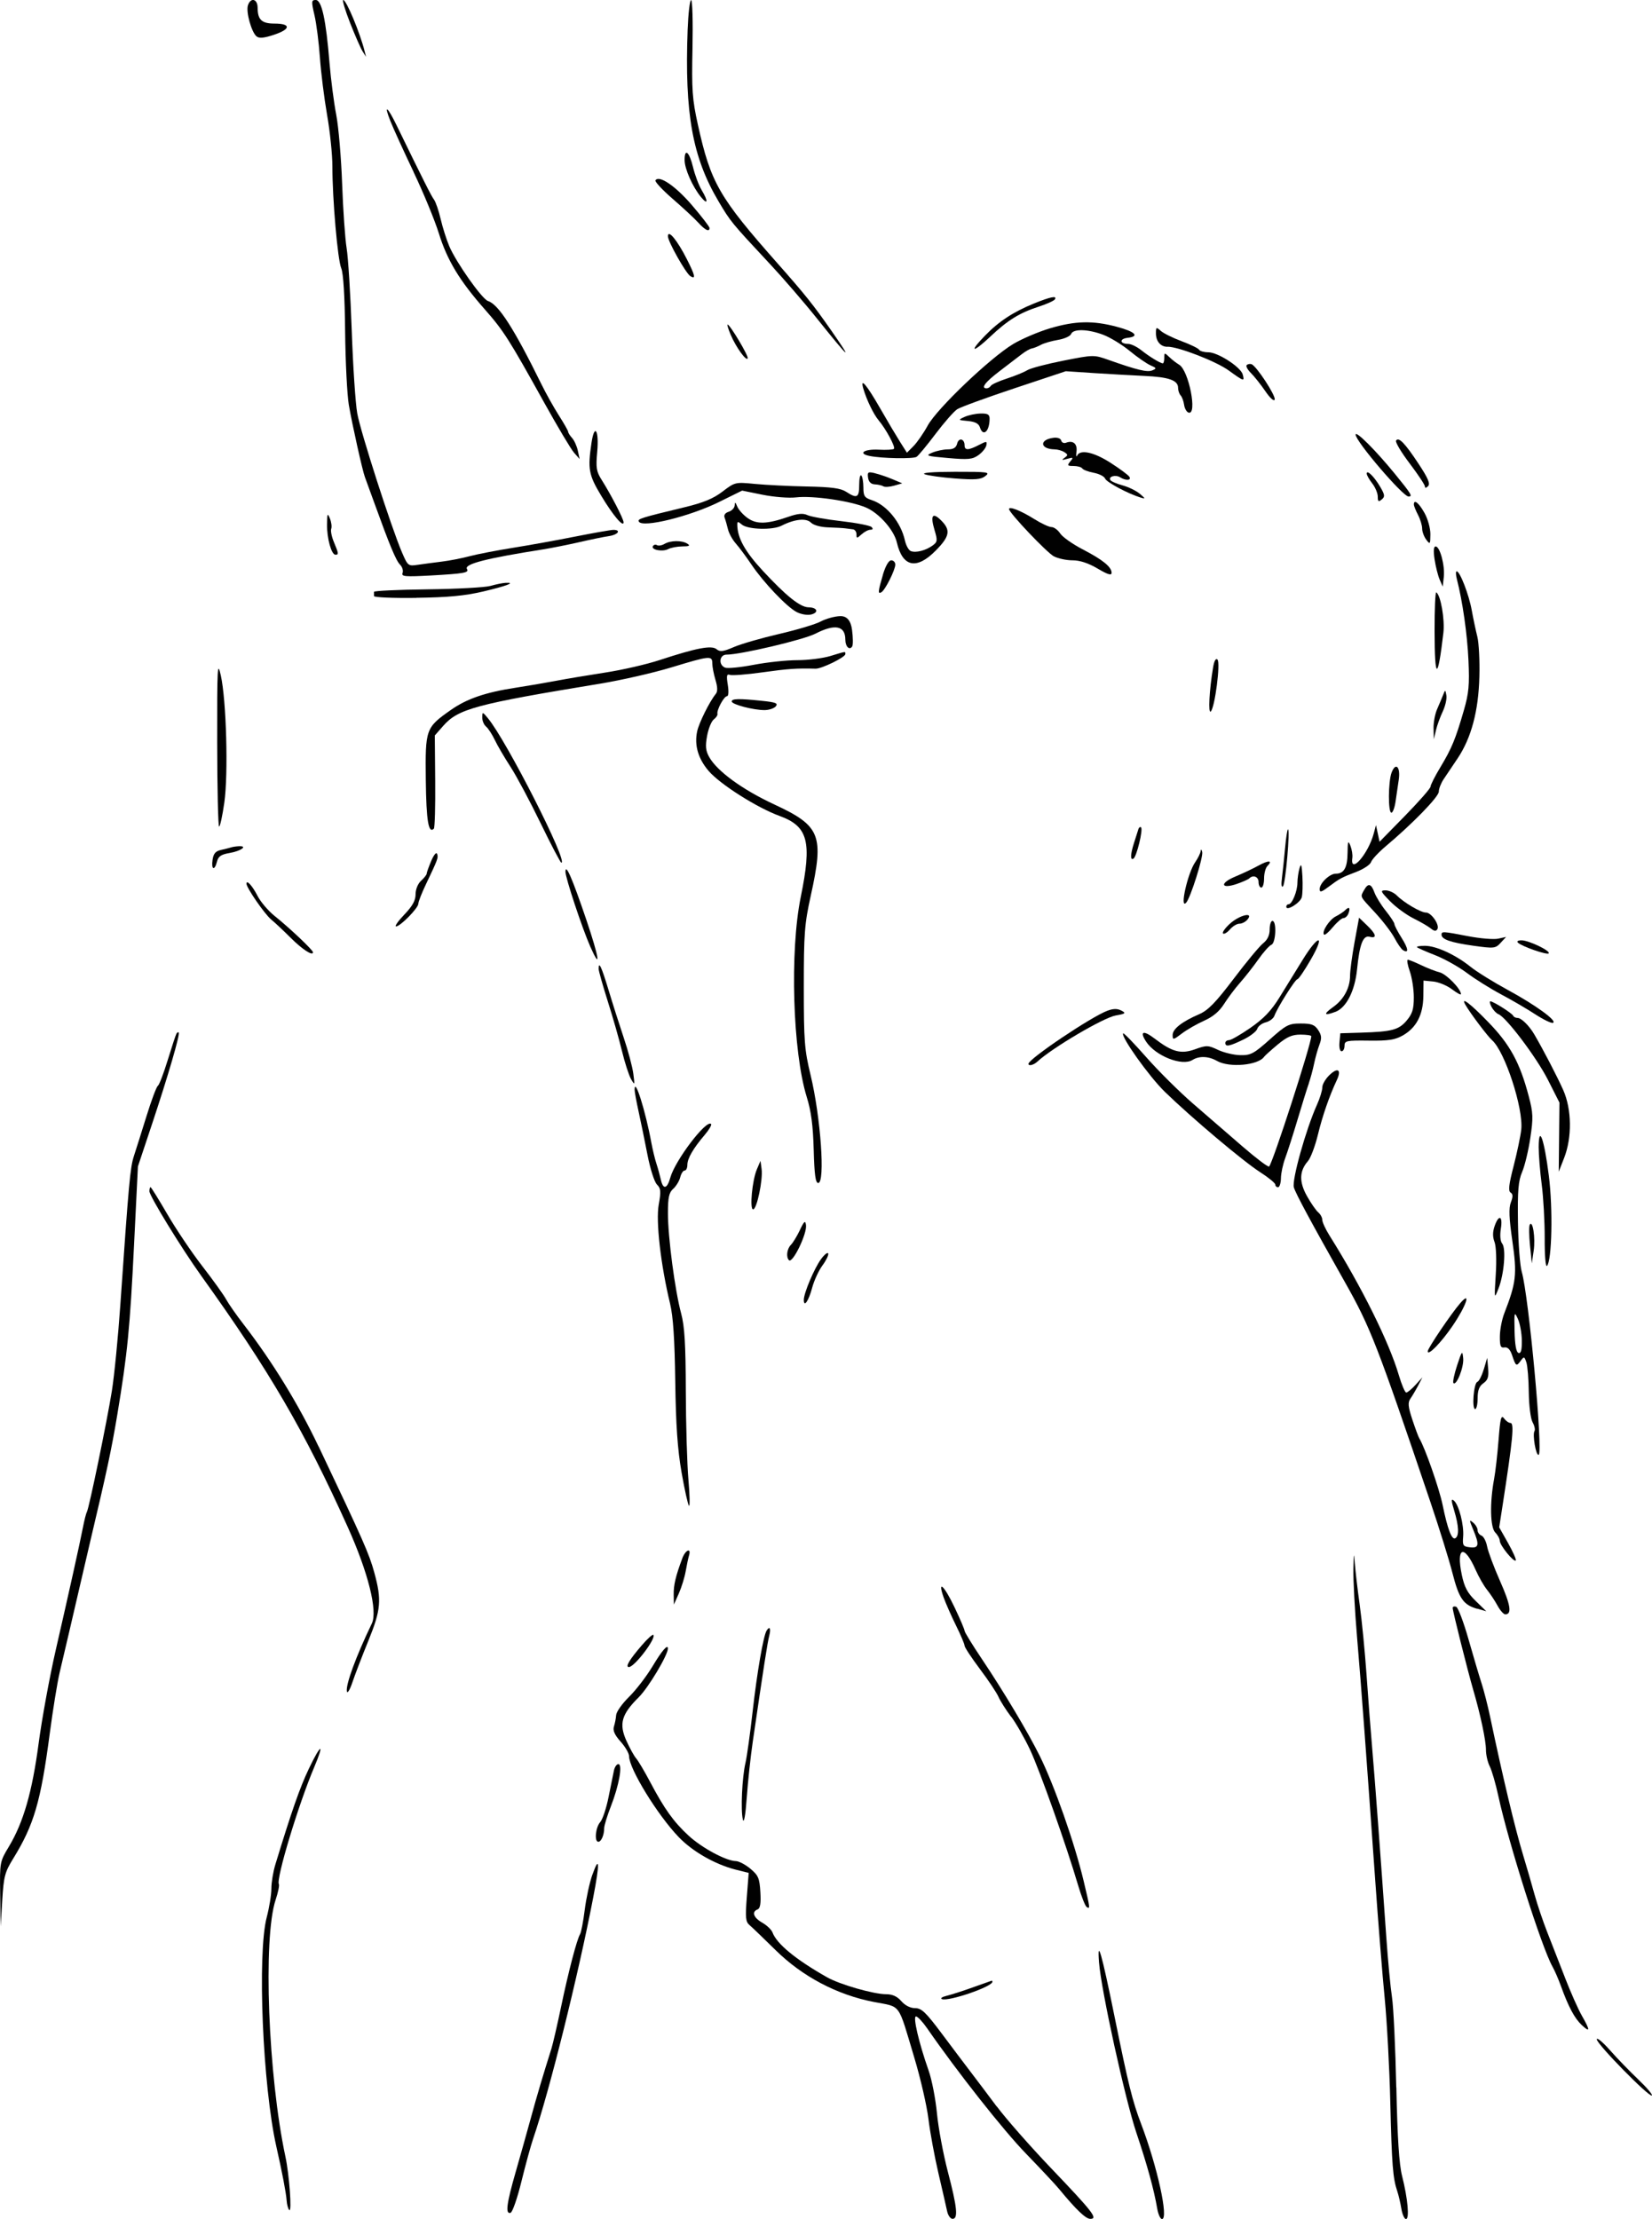 <?xml version="1.0" encoding="UTF-8"?>
<svg id="Warstwa_1" data-name="Warstwa 1" xmlns="http://www.w3.org/2000/svg" viewBox="0 0 370.72 497.8">
  <defs>
    <style>
      .cls-1 {
        fill: #010101;
      }
    </style>
  </defs>
  <path class="cls-1" d="M287.92,198.81c.57-.62,1.63-12.76,1.11-12.76-.15,0-.44,1.89-.65,4.2-.21,2.31-.52,5.32-.7,6.69-.2,1.54-.11,2.25.25,1.87Z"/>
  <path class="cls-1" d="M298.05,199.01c2.62-1.96,2.93-2.12,6.32-3.42,1.63-.62,3.11-1.61,3.3-2.19.19-.58,1.65-2.16,3.26-3.52,6.08-5.11,11.95-11.14,11.95-12.29,0-.65.49-1.91,1.09-2.8.6-.89,2-2.98,3.13-4.66,3.07-4.59,4.68-10.61,4.88-18.29.1-3.58-.11-7.64-.46-9.02-.35-1.38-.91-4.04-1.25-5.91-.63-3.51-2.65-8.74-3.38-8.74-.23,0-.21.77.03,1.71,1.28,4.97,2.35,12.4,2.61,18.27.25,5.51.08,7.36-1.03,11.2-1.88,6.49-2.72,8.52-5.25,12.73-1.23,2.03-2.23,4.01-2.23,4.39,0,.38-2.58,3.32-5.72,6.53l-5.72,5.84-.4-1.87-.4-1.87-.5,1.87c-1.24,4.63-5.36,9.33-4.81,5.5.1-.68-.1-1.91-.43-2.74-.51-1.28-.61-1.04-.64,1.63-.04,3.31-.8,4.64-2.65,4.64-1.38,0-3.61,2.14-3.61,3.46,0,.79.38.7,1.93-.47Z"/>
  <path class="cls-1" d="M280.61,230.58c-2.2,1.52-4.37,2.77-4.82,2.77s-.82.28-.82.62c0,.93.92.76,4.02-.74,1.55-.75,2.97-1.84,3.15-2.43.18-.58,1.04-1.24,1.9-1.45.86-.22,1.73-.87,1.94-1.46.63-1.77,4.69-8.23,5.18-8.23.25,0,1.59-1.96,2.97-4.36,3.37-5.82,1.76-5.77-1.82.05-1.49,2.43-3.84,6.22-5.2,8.43-1.83,2.96-3.55,4.76-6.49,6.79Z"/>
  <path class="cls-1" d="M288.65,203.42c0,1.07,3.15-.88,3.48-2.15.18-.7.24-2.8.14-4.67-.15-2.63-.29-3.04-.65-1.83-.25.86-.46,2.31-.47,3.24,0,1.93-1.2,4.85-1.98,4.85-.29,0-.52.25-.52.56Z"/>
  <path class="cls-1" d="M322.16,122.59c-.44,0-.52.98-.23,2.9.24,1.59.75,3.62,1.13,4.51l.7,1.61.24-2.18c.28-2.56-.87-6.84-1.83-6.84Z"/>
  <path class="cls-1" d="M322.31,132.89c-.22-.14-.39,3.76-.38,8.66.02,11.14.7,11.3,1.97.47.36-3.04-.6-8.52-1.59-9.13Z"/>
  <path class="cls-1" d="M322.23,163.84c.26-1.1.95-3,1.53-4.22.58-1.23.95-2.85.82-3.61-.23-1.33-.26-1.33-.73-.13-.27.68-.88,2.13-1.35,3.21-.48,1.08-.84,3.04-.8,4.36l.06,2.4.47-1.99Z"/>
  <path class="cls-1" d="M255.43,186.12c-.15.48-.58,1.82-.95,2.98-.82,2.57-.87,3.99-.12,3.52.71-.44,2.19-6.52,1.7-7.01-.2-.2-.49.02-.64.5Z"/>
  <path class="cls-1" d="M197.15,94.27c1.64,1.92,3.85,6.03,3.46,6.42-.19.19-1.72.28-3.38.19-3.31-.18-4.83.86-2.08,1.41,2.76.56,9.74.69,10.53.2.4-.25,2.31-2.56,4.25-5.13,1.94-2.57,4.13-5.07,4.87-5.55.74-.48,6.53-2.59,12.86-4.7l11.51-3.83,6.22.41c3.42.22,8.53.51,11.34.64,5.57.25,7.64.98,7.64,2.68,0,.6.26,1.36.57,1.69.31.32.66,1.27.78,2.1.11.83.56,1.62.99,1.76,2.05.68.07-9.47-2.1-10.74-.58-.34-1.58-1.11-2.2-1.71-1.09-1.04-1.14-1.03-1.14.16,0,.68-.14,1.24-.32,1.24-.56,0-3.04-1.51-4.86-2.96-.97-.77-2.28-1.4-2.92-1.4-1.89,0-2.02-1.14-.15-1.36,2.8-.32,1.78-1.37-2.43-2.49-5.34-1.42-9.27-1.33-14.92.34-2.62.78-6.36,2.37-8.31,3.54-5.17,3.11-17.07,14.46-19.16,18.26-.95,1.74-2.4,3.83-3.21,4.64l-1.47,1.48-1.53-2.41c-.84-1.33-2.86-4.72-4.48-7.55-3.06-5.33-4.54-7.07-3.78-4.43.73,2.51,2.3,5.77,3.41,7.08ZM224.33,83.25c1.93-1.47,4.17-3.18,4.98-3.81.81-.63,1.82-1.2,2.25-1.27.42-.07,1.33-.43,2.02-.81.68-.37,2.41-.87,3.84-1.11,1.43-.24,2.75-.83,2.94-1.32.46-1.2,3.74-1.13,7.2.17,1.55.58,4.22,2.21,5.93,3.61,1.71,1.41,3.81,2.86,4.67,3.24,1.4.61,1.44.72.42,1.14-1.14.46-3.37-.07-9.73-2.32-3.38-1.2-3.42-1.2-10.22.14-3.76.74-7.41,1.7-8.12,2.15-.71.44-2.76,1.28-4.55,1.86-1.79.58-3.42,1.31-3.61,1.63-.2.32-.62.57-.94.57-1.39,0-.34-1.39,2.92-3.87Z"/>
  <path class="cls-1" d="M262,77.78c2.44,0,10.82,3.25,13.67,5.29,3.53,2.54,3.64,2.57,3.21.95-.43-1.66-5.58-4.99-7.72-4.99-.95,0-1.89-.26-2.08-.58-.2-.32-1.96-1.18-3.93-1.91-1.96-.73-4.06-1.77-4.66-2.31-1.01-.91-1.09-.87-1.09.55,0,1.8,1.05,3.02,2.59,3.02Z"/>
  <path class="cls-1" d="M222.22,75.52c3.95-3.71,6.57-5.33,10.89-6.73,1.79-.58,3.42-1.32,3.61-1.63.55-.89-.96-.59-4.7.93-4.65,1.89-7.9,4.03-11.02,7.25-3.66,3.78-2.75,3.92,1.22.19Z"/>
  <path class="cls-1" d="M319.14,118.58c0,.7.42,1.82.92,2.49.85,1.13.91,1.05.93-1.2.01-1.35-.57-3.46-1.34-4.82-1.27-2.26-2.37-3.13-2.37-1.87,0,.3.42,1.35.93,2.33.51.98.93,2.36.93,3.06Z"/>
  <path class="cls-1" d="M255.77,110.77c-.8-.68-2.54-1.53-3.86-1.88-1.32-.36-2.55-.89-2.74-1.19-.49-.8,1.18-1.27,2.2-.62,1.23.78,2.59.71,2.08-.11-.23-.38-2.11-1.78-4.18-3.11-3.76-2.43-6.87-3.11-7.56-1.65-.2.43-.27.02-.14-.9.23-1.75-.76-2.59-2.34-1.99-.48.19-.97-.03-1.09-.49-.12-.48-.85-.74-1.77-.61-3.23.43-2.97,2.54.31,2.59.68.01,1.66.29,2.18.63.83.55.83.69,0,1.28-.72.51-.57.56.62.22,1.39-.39,1.46-.33.7.58-.75.9-.66,1.02.75,1.02.88,0,1.75.25,1.94.55.19.3,1.34.74,2.56.97,1.22.23,2.37.81,2.56,1.3.31.82,5.15,3.4,8,4.27,1.1.33,1.07.23-.21-.86Z"/>
  <path class="cls-1" d="M271.71,159.61c.93-.94,2.21-10.93,1.5-11.64-.38-.38-.74.28-.99,1.79-.85,5.04-1.13,10.48-.51,9.85Z"/>
  <path class="cls-1" d="M285.54,206.59c-.34,0-.62.87-.62,1.93,0,1.29-.49,2.32-1.46,3.09-.81.63-3.78,4.22-6.62,7.97-4.02,5.31-5.72,7.06-7.71,7.93-3.92,1.7-5.98,3.32-5.98,4.68,0,1.16.12,1.14,2.06-.33,1.13-.86,3.38-2.15,4.99-2.87,1.99-.88,3.44-2.1,4.5-3.78.86-1.36,2.48-3.52,3.61-4.79,1.12-1.27,2.97-3.62,4.1-5.23,1.13-1.61,2.44-3.07,2.91-3.25.99-.38,1.21-5.34.23-5.34Z"/>
  <path class="cls-1" d="M283.95,87.76c1.04,1.53,1.94,2.34,2.1,1.89.29-.86-4.13-7.61-5.21-7.95-.36-.12-.85-.02-1.08.21-.23.23.21,1.04.97,1.79.76.76,2.21,2.58,3.22,4.06Z"/>
  <path class="cls-1" d="M266.18,202.51c.96-1.02,3.89-10.29,3.6-11.38-.16-.61-.3-.69-.35-.2-.04.46-.59,1.58-1.22,2.49-1.7,2.44-3.55,10.71-2.03,9.09Z"/>
  <path class="cls-1" d="M274.45,209.4c.23.23.92-.16,1.54-.88.61-.72,1.58-1.3,2.15-1.3s1.38-.42,1.8-.93c1.48-1.78-1.71-1.05-3.88.88-1.12,1-1.84,2.01-1.61,2.24Z"/>
  <path class="cls-1" d="M277.6,198.28c1.27-.44,2.51-.99,2.74-1.22.87-.87,2.09-.39,2.09.82,0,.68.28,1.24.62,1.24s.62-.92.62-2.05.33-2.38.74-2.79c1.29-1.29.25-1.34-1.99-.1-1.19.66-3.54,1.77-5.22,2.47-3.59,1.5-3.24,2.89.41,1.63Z"/>
  <path class="cls-1" d="M335.4,275.06c-.45,1.3-.46,2.41-.02,3.56.37.96.49,4.05.28,7.29-.35,5.59-.35,5.61.62,3.13,1.26-3.22,1.72-8.97.82-10.06-.42-.51-.54-1.82-.3-3.32.47-2.93-.45-3.32-1.4-.6Z"/>
  <path class="cls-1" d="M327.72,292.31c-2.06,2.37-7.33,10.16-7.33,10.84,0,1.14,3.01-1.94,5.58-5.71,3.05-4.47,4.25-8,1.75-5.13Z"/>
  <path class="cls-1" d="M332.96,307.19c-.42,1.43-1.07,2.7-1.44,2.82-.81.27-1.27,6.1-.48,6.1.3,0,.55-1.1.55-2.45,0-1.77.36-2.7,1.29-3.35,1-.7,1.24-1.43,1.07-3.3l-.21-2.4-.77,2.6Z"/>
  <path class="cls-1" d="M335.54,343.8c.56.56,1.02,1.4,1.02,1.86,0,1,3.13,4.86,3.58,4.41.17-.17-.6-1.91-1.7-3.87l-2.01-3.56.73-4.71c2.36-15.27,2.69-18.71,1.78-18.71-.37,0-1.02-.47-1.44-1.04-.62-.85-.84,0-1.21,4.82-.25,3.22-.7,7.18-1,8.78-1,5.32-.88,10.88.25,12.01Z"/>
  <path class="cls-1" d="M326.98,306.32c-.65,1.98-1.02,3.75-.82,3.95.69.69,2.38-3.6,2.19-5.56-.18-1.83-.28-1.71-1.37,1.61Z"/>
  <path class="cls-1" d="M299.12,207.98c.91-1.11,1.98-2.02,2.37-2.02.39,0,.89-.45,1.1-1.02.5-1.3.17-1.65-.71-.76-.38.38-1.33,1.01-2.12,1.4-1.46.73-3.23,3.49-2.63,4.09.18.18,1.08-.58,1.99-1.7Z"/>
  <path class="cls-1" d="M299.65,227.01c2.47-.93,4.39-4.68,4.88-9.53.56-5.66,1.35-7.71,2.82-7.33,1.73.45,1.51-.56-.58-2.56l-1.79-1.72-1.01,5.49c-.55,3.02-1.01,6.41-1.01,7.54,0,2.7-1.4,5.31-3.76,6.99-2.3,1.64-2.13,2.08.45,1.11Z"/>
  <path class="cls-1" d="M345.29,326.37c1.02-.63-2.23-35.68-3.8-41.06-.4-1.37-.78-6.41-.85-11.2-.1-7.03.08-9.19.94-11.2.59-1.37,1.41-4.79,1.83-7.61.68-4.52.64-5.61-.34-9.33-1.99-7.57-4.21-11.65-9.09-16.67-4.11-4.24-6.28-5.87-5.13-3.88,1.07,1.87,5,7.08,5.97,7.93,2.89,2.53,7.07,15.3,6.56,20.05-.16,1.46-.93,5.14-1.71,8.17-1.07,4.12-1.24,5.62-.69,5.96.55.34.57.91.07,2.2-.5,1.3-.41,3.52.34,8.72,1.07,7.42.87,9.26-1.82,16.18-.53,1.37-.98,3.69-.99,5.16-.02,2.18.17,2.64,1.03,2.49.7-.12,1.27.44,1.69,1.68.86,2.56.98,2.64,1.92,1.36.78-1.07.85-1.05,1.31.31.26.79.51,3.82.54,6.73.04,2.98.41,5.91.85,6.7.43.78.63,1.67.43,1.98-.5.81.35,5.66.93,5.31ZM340.76,303.51c-.52-.17-.81-1.81-.88-4.87-.1-4.36-.05-4.51.75-2.75.47,1.03.86,3.22.88,4.87.02,2.14-.2,2.93-.75,2.75Z"/>
  <path class="cls-1" d="M349.78,262.89l1.21-3.09c1.81-4.61,1.73-10.93-.19-15.26-1.34-3.01-4.52-9.13-6.52-12.53-1.13-1.92-2.89-3.65-3.72-3.65-.43,0-.88-.22-.99-.49-.23-.55-4.48-3.24-5.12-3.24-.23,0-.11.58.27,1.28.38.7,1.07,1.43,1.54,1.61,1.73.66,8.54,9.69,11.08,14.68l2.61,5.15-.08,7.77-.08,7.77Z"/>
  <path class="cls-1" d="M226.89,385.08c1.12,1.49,3.04,4.85,4.27,7.47,2.19,4.66,8.16,21.5,10.78,30.41.73,2.47,1.59,4.65,1.92,4.86.81.5.79.33-.68-5.84-2.05-8.59-6.57-21.45-9.89-28.13-2.6-5.24-8.11-14.47-12.93-21.64-2.15-3.2-3.9-6.06-3.9-6.35s-1-2.65-2.23-5.23c-2.34-4.94-3.92-6.39-2.47-2.27.47,1.33,1.72,4.16,2.77,6.29,1.06,2.13,1.92,4.17,1.92,4.53s1.55,2.71,3.43,5.22c1.89,2.51,3.78,5.33,4.19,6.28.42.94,1.68,2.93,2.8,4.42Z"/>
  <path class="cls-1" d="M318.01,212.51c.18.18,2.01.98,4.08,1.79,2.07.81,5.26,2.6,7.09,3.97,1.84,1.38,5.3,3.54,7.69,4.81,2.4,1.27,5.83,3.28,7.64,4.46,1.81,1.18,3.6,2.05,3.98,1.92,1.1-.37-3.93-4.02-10.22-7.43-3.17-1.72-6.88-4.03-8.25-5.13-3.37-2.71-7.73-4.72-10.26-4.72-1.15,0-1.94.14-1.77.32Z"/>
  <path class="cls-1" d="M347.15,283.99c1.11-1.13,1.36-12.86.42-20.24-1.04-8.22-2.25-11.61-2.28-6.42,0,1.72.3,5.5.68,8.4.38,2.9.68,8.32.67,12.04-.02,3.84.2,6.53.51,6.22Z"/>
  <path class="cls-1" d="M306.7,106.25c0,.34.56,1.33,1.24,2.2.68.87,1.24,2.2,1.24,2.96,0,1.12.16,1.24.89.64.76-.63.71-1.03-.34-2.83-1.35-2.3-3.03-3.94-3.03-2.97Z"/>
  <path class="cls-1" d="M312.29,173.3c-.78,2.05-.82,9.02-.05,9.02.31,0,.73-1.12.93-2.49s.53-3.58.72-4.91c.42-2.89-.69-4.01-1.6-1.62Z"/>
  <path class="cls-1" d="M320.47,109.06c.53-.53,0-1.79-2.1-4.96-3.09-4.69-4.52-6.17-5.09-5.25-.2.33,1.17,2.63,3.06,5.12,1.88,2.49,3.42,4.81,3.42,5.16,0,.4.27.37.71-.07Z"/>
  <path class="cls-1" d="M312.98,106.25c-4.27-5.23-8.77-9.72-8.77-8.75,0,1.51,10.6,13.89,11.88,13.89.97,0,.66-.52-3.11-5.14Z"/>
  <path class="cls-1" d="M347.53,213.88c.53-.53-4.46-2.93-6.08-2.93-.83,0-1.15.22-.8.54.94.86,6.49,2.79,6.89,2.39Z"/>
  <path class="cls-1" d="M319.98,204.72c-1.15,0-4.93-2.22-6.57-3.87-.61-.61-1.73-1.11-2.48-1.11-1.24,0-1.15.23.99,2.42,1.3,1.33,3.67,3.07,5.26,3.86,1.59.79,3.36,1.82,3.92,2.28.73.6,1.15.65,1.45.16.58-.95-1.34-3.75-2.58-3.75Z"/>
  <path class="cls-1" d="M343.29,274.75c-.2.33-.17,2.42.05,4.64l.41,4.04.42-2.85c.42-2.84-.21-6.97-.89-5.83Z"/>
  <path class="cls-1" d="M336.75,211.51l1.23-1.32-1.8.39c-.99.21-3.99-.04-6.68-.55-5.75-1.11-6.01-1.12-6.01-.34,0,1.05,2.07,1.76,7.12,2.47,4.66.65,4.97.62,6.14-.64Z"/>
  <path class="cls-1" d="M301.06,235.84c.36,0,.66-.55.66-1.23,0-1.14.41-1.22,5.44-1.16,4.37.06,5.88-.17,7.62-1.15,3.06-1.73,4.58-4.63,4.63-8.84l.04-3.48,2.18.21c1.2.12,3.09.9,4.2,1.74,1.11.84,2.02,1.34,2.02,1.09,0-1.16-3.26-4.5-4.76-4.88-.93-.23-2.82-.97-4.19-1.63-1.37-.66-2.71-1.2-2.97-1.2s-.07,1.16.43,2.57c.5,1.41.91,4.05.91,5.86,0,2.63-.32,3.68-1.59,5.19-1.78,2.11-3.3,2.52-10.23,2.73l-4.67.14-.19,2.02c-.11,1.14.09,2.02.47,2.02Z"/>
  <path class="cls-1" d="M306.09,199.7c-.86,1.6-1.04,1.23,2.5,5.05,1.73,1.86,3.68,4.42,4.35,5.68.66,1.26,1.51,2.48,1.88,2.71,1.38.85,1.25-.29-.3-2.75-.88-1.39-1.6-2.78-1.6-3.08s-.87-1.64-1.94-2.97c-1.07-1.33-2.21-3.19-2.55-4.13-.72-2.01-1.44-2.17-2.33-.51Z"/>
  <path class="cls-1" d="M219.9,95.87c.71,2.23,2.17.91,2.17-1.95,0-.94-.43-1.19-2.02-1.15-1.11.02-2.72.36-3.58.75-1.53.7-1.51.72.75.93,1.61.15,2.42.58,2.69,1.43Z"/>
  <path class="cls-1" d="M170.91,262.27l-.25-1.85-.8,1.87c-1.06,2.46-1.68,9.02-.85,9.02s2.22-6.66,1.9-9.04Z"/>
  <path class="cls-1" d="M166.7,408.2c.25.96.59-.94.88-4.98.26-3.59.86-9.19,1.34-12.45,2.48-16.99,3.3-22.25,3.7-23.8.42-1.66.11-2.28-.59-1.16-.73,1.18-2.16,9.48-3.13,18.11-.56,4.96-1.28,10.14-1.6,11.51-.77,3.23-1.12,10.76-.59,12.76Z"/>
  <path class="cls-1" d="M164.2,157.36c0,.67,4.83,1.94,7.36,1.94,1,0,2.14-.38,2.53-.84.57-.69,0-.92-3.13-1.24-5.16-.54-6.76-.5-6.76.15Z"/>
  <path class="cls-1" d="M151.08,266.69c.65-.59,1.36-1.75,1.57-2.59.21-.83.65-1.51.99-1.51s.61-.57.61-1.27c0-1.43,1.3-3.68,3.9-6.73.98-1.15,1.62-2.25,1.42-2.44-1.06-1.06-8.08,8.18-9.15,12.04-.71,2.57-1.62,2.75-2.13.42-.21-.94-.65-2.55-.99-3.58-.34-1.03-.84-3.13-1.13-4.67-1.32-7.19-3.76-14.91-3.76-11.88,0,.45.41,2.67.91,4.95.5,2.27,1.4,6.64,1.99,9.7.6,3.08,1.54,6.03,2.11,6.6.88.88.94,1.54.4,4.53-.67,3.7.45,13.5,2.55,22.19.69,2.86,1.03,7.97,1.16,17.42.14,9.85.51,15.24,1.42,20.46.68,3.89,1.43,7.25,1.66,7.47.23.21.18-2.41-.12-5.83-.3-3.42-.57-12.38-.59-19.91-.03-10.57-.27-14.54-1.05-17.42-1.38-5.12-2.96-17.06-2.96-22.44,0-3.58.23-4.65,1.19-5.52Z"/>
  <path class="cls-1" d="M153.13,349.55c-1.49,3.95-1.99,6.07-1.95,8.18l.04,2.24,1.11-2.49c.61-1.37,1.3-3.61,1.54-4.98.24-1.37.58-2.98.76-3.58.52-1.78-.8-1.23-1.5.62Z"/>
  <path class="cls-1" d="M142.12,240.86c-.2-1.52-1.17-5.16-2.16-8.09-.98-2.93-2.53-7.78-3.43-10.78-1.56-5.14-2.19-6.49-2.19-4.63,0,.45.93,3.74,2.06,7.31,1.14,3.57,2.57,8.6,3.19,11.17.62,2.57,1.53,5.37,2.01,6.22.85,1.48.87,1.43.52-1.2Z"/>
  <path class="cls-1" d="M141.13,373.98c1.26,0,6.2-6.5,5.48-7.22-.17-.17-1.34.89-2.61,2.37-2.77,3.22-3.74,4.85-2.87,4.85Z"/>
  <path class="cls-1" d="M71.49,324.51c-4.5-9.48-10.41-19.1-16.85-27.44-1.61-2.08-3.37-4.6-3.91-5.6-.54-.99-2.93-4.33-5.32-7.41-2.39-3.08-5.92-8.33-7.86-11.67-1.94-3.34-3.64-6.07-3.77-6.07s-.25.42-.25.93c0,1.05,7.21,12.81,11.64,18.98,15.3,21.31,23.15,34.79,32.85,56.31,4.61,10.23,6.77,18.88,5.42,21.67-3.55,7.37-5.89,13.73-5.6,15.23.11.58.68-.35,1.25-2.06.58-1.71,2.18-5.89,3.57-9.29,2.83-6.94,3.02-9.16,1.34-15.29-1.17-4.27-2.4-7.04-12.5-28.31Z"/>
  <path class="cls-1" d="M179.5,275.96c-.65,1.36-1.56,2.85-2.02,3.31-.89.89-1.12,2.75-.43,3.44.81.81,4.1-5.97,3.82-7.89-.16-1.1-.4-.91-1.38,1.14Z"/>
  <path class="cls-1" d="M96.77,193.13c-.56,1.33-1.02,2.61-1.02,2.86s-.56.96-1.24,1.58c-.73.66-1.25,1.92-1.25,3.05,0,1.4-.7,2.65-2.54,4.57-1.39,1.45-2.22,2.64-1.84,2.64.95,0,5-4.13,5-5.1,0-.43.74-2.33,1.64-4.22,2.77-5.82,2.87-6.08,2.57-6.95-.17-.48-.73.2-1.32,1.57Z"/>
  <path class="cls-1" d="M182.25,288.9c.44-1.63,1.48-3.89,2.31-5.01.83-1.12,1.41-2.33,1.3-2.68-.12-.35-.84.2-1.6,1.24-1.51,2.04-3.88,7.63-3.88,9.15,0,1.81,1.08.26,1.87-2.69Z"/>
  <path class="cls-1" d="M150.7,149.71c8.59-2.61,9.14-2.67,9.14-.91,0,.73.32,2.4.71,3.71.5,1.67.52,2.63.06,3.18-1.37,1.68-3.76,6.48-4.16,8.37-.67,3.09.21,6.13,2.56,8.88,2.56,2.99,10.86,8.26,15.94,10.11,6.4,2.34,7.29,5.74,4.75,18.15-2.49,12.15-1.82,34.71,1.34,44.9.99,3.18,1.41,6.37,1.56,11.82.15,5.61.41,7.47,1.01,7.47,1.61,0,.56-14.82-1.71-24.22-1.37-5.66-1.52-7.59-1.52-19.71,0-12.05.16-14.17,1.55-20.47,3.02-13.66,2.22-15.69-8.17-20.52-7.2-3.35-12.83-7.46-14.62-10.65-.79-1.42-.89-2.43-.46-4.76.3-1.63.98-3.28,1.5-3.67.52-.39.89-.95.82-1.24-.21-.85,1.47-3.96,2.13-3.96.36,0,.43-1.04.19-2.56-.33-2.05-.24-2.5.46-2.23.48.18,3.78-.07,7.33-.57,5.73-.8,7.67-.94,11.91-.82,1.36.04,6.68-2.56,6.68-3.27,0-.64.25-.67-3.37.43-1.68.51-5.02.93-7.41.93s-6.79.47-9.76,1.04c-2.97.57-5.87.86-6.43.64-1.56-.6-1.32-2.92.3-2.92,3.17,0,17.29-3.33,19.97-4.71,4.4-2.26,6.7-1.79,6.7,1.37,0,1.54.94,2.46,1.54,1.5.21-.34.19-2.02-.04-3.74q-.42-3.13-2.67-3.06c-1.24.04-3.19.58-4.35,1.2-1.15.62-5.35,1.88-9.33,2.8-3.98.92-8.56,2.24-10.17,2.94-2.39,1.03-3.11,1.12-3.88.48-1.12-.93-4.51-.28-12.79,2.44-2.91.96-8.37,2.21-12.13,2.79-3.76.58-8.8,1.42-11.2,1.88-2.4.45-6.46,1.15-9.02,1.54-6.73,1.03-10.92,2.47-14.49,4.98-5.66,3.98-5.75,4.25-5.62,15.72.11,9.14.6,12.12,1.81,10.91.21-.21.35-5.01.3-10.65l-.09-10.26,1.88-2.14c3.37-3.83,7.24-4.88,35.18-9.47,4.79-.79,12.02-2.44,16.06-3.67Z"/>
  <path class="cls-1" d="M69.3,396.81c-2.01,4.22-3.82,9.38-7.51,21.47-.49,1.6-.89,4.03-.89,5.39s-.47,4.25-1.04,6.42c-2.16,8.23-.91,37.94,2.17,51.54,1.29,5.69,2.17,10.31,2.29,11.98.06.94.33,1.92.6,2.18.62.6,0-7.93-.87-11.98-3.88-18.15-5.06-48.98-2.2-57.6.56-1.67.88-3.26.73-3.52-.67-1.14,4.39-17.9,7.92-26.22,2.4-5.66,1.55-5.42-1.2.34Z"/>
  <path class="cls-1" d="M331.5,360.88l2.04.59-2.38-2.31c-1.86-1.81-2.54-3.09-3.13-5.9-1.31-6.26.55-6.9,3.12-1.06.68,1.54,1.82,3.54,2.54,4.43s1.79,2.51,2.37,3.58c.58,1.07,1.36,1.95,1.73,1.95,1.54,0,1.21-2.1-1.16-7.45-1.38-3.12-2.69-6.62-2.91-7.78-.22-1.16-.79-2.26-1.27-2.44-.48-.18-.87-.73-.87-1.21s-.45-1.25-.99-1.7c-.91-.76-.91-.63,0,1.56,1.44,3.45,1.3,4.21-.72,3.98-1.55-.18-1.69-.41-1.53-2.37.22-2.6-.95-7.18-2.08-8.11-.63-.52-.62-.04.08,2.27,1.04,3.45,1.13,5.62.26,6.16-.8.49-1.74-1.97-2.87-7.47-.76-3.7-3.98-12.9-5.23-14.93-.21-.34-.91-2.24-1.57-4.22-.95-2.88-1.03-3.82-.43-4.67.41-.59,1.19-1.9,1.73-2.93l.97-1.87-1.56,1.71c-.86.94-1.79,1.71-2.07,1.71s-1.03-1.75-1.66-3.89c-2.18-7.42-8.35-19.85-15.57-31.35-.89-1.41-1.61-2.99-1.61-3.5s-.41-1.27-.91-1.69c-.5-.42-1.64-2.06-2.53-3.65-1.79-3.2-1.72-5.61.22-7.84.61-.7,1.62-3.37,2.24-5.94,1.03-4.24,2.57-8.68,4.24-12.23,1.08-2.29.28-2.93-1.55-1.23-.93.86-1.7,2.14-1.7,2.83s-.54,2.46-1.2,3.92c-2.49,5.53-5.67,16.92-5.19,18.54.43,1.45,3.82,7.72,11.44,21.23,5.76,10.19,7.26,14.07,19.21,49.38,1.97,5.82,4.19,12.96,4.93,15.87,1.48,5.77,2.44,7.17,5.55,8.06Z"/>
  <path class="cls-1" d="M313.33,468.25c-.19-8.9-.62-18-.96-20.22s-.91-8.24-1.27-13.38c-1.25-17.83-2.57-35.51-3.16-42.31-.33-3.76-.9-11.18-1.27-16.49-.37-5.3-1.07-12.45-1.55-15.87-.48-3.42-.97-7.62-1.09-9.33-.17-2.53-.23-2.3-.32,1.27-.06,2.41.31,9.37.83,15.48,1,11.79,2.05,25.95,4.05,54.19.68,9.58,1.64,21.62,2.15,26.76.5,5.13,1.07,15.63,1.25,23.33.34,14,.58,16.99,1.57,19.91.29.86.7,2.61.91,3.89.21,1.28.68,2.33,1.04,2.33.82,0,.41-4.58-.87-9.64-.67-2.63-1.05-8.51-1.29-19.91Z"/>
  <path class="cls-1" d="M351.2,443.67c-1.26-3.25-3.07-7.87-4.01-10.27-.94-2.4-2.22-6.18-2.83-8.4-.61-2.22-1.76-6.17-2.54-8.76-1.86-6.14-4.53-17.33-7.42-31.06-.54-2.57-1.4-5.93-1.9-7.47-.51-1.54-1.83-6-2.94-9.9-1.11-3.91-2.36-7.22-2.79-7.36-.43-.14-.78-.02-.78.27,0,.69,3.35,14.04,4.6,18.33,1.65,5.64,2.87,11.4,2.87,13.52,0,1.11.38,2.77.85,3.69.47.92,1.34,3.92,1.93,6.66,2.26,10.47,9.75,34.03,12.15,38.27.49.86,1.34,2.82,1.9,4.37,1.67,4.62,3.05,7.22,4.66,8.73,1.92,1.8,1.93,1.21.03-2.1-.82-1.43-2.52-5.26-3.78-8.51Z"/>
  <path class="cls-1" d="M126.89,195.54c-.03,1.31,3.75,12.7,5.59,16.86,2.47,5.56,1.98,2.45-.96-6.23-3.1-9.12-4.58-12.53-4.63-10.64Z"/>
  <path class="cls-1" d="M367.64,466.5c-1.88-1.78-4.74-4.74-6.36-6.57-1.62-1.83-2.95-2.93-2.95-2.43,0,1.06,11.84,13.12,12.36,12.59.2-.2-1.18-1.81-3.06-3.59Z"/>
  <path class="cls-1" d="M293.71,242.99c.36-1.03.9-2.99,1.18-4.36.28-1.37.83-3.3,1.2-4.28.55-1.43.49-2.1-.28-3.27-.79-1.2-1.5-1.47-3.91-1.47-2.7,0-3.27.3-6.95,3.58-3.59,3.2-4.28,3.57-6.63,3.52-1.44-.03-3.7-.57-5-1.19-2.22-1.05-2.56-1.06-5.14-.13-3.17,1.14-5.13.62-9.09-2.41-2.54-1.94-3.41-1.62-1.9.69,2.11,3.22,8.07,5.58,10.41,4.12,1.52-.95,3.61-.86,5.51.22,2.75,1.57,9.25.99,10.58-.95.17-.25,1.53-1.47,3.01-2.71,2.09-1.74,3.25-2.25,5.13-2.25,1.34,0,2.43.16,2.43.35,0,1.76-8.62,28.39-9.46,29.24-.2.2-2.84-1.79-5.87-4.41-3.03-2.63-8.03-6.95-11.11-9.61-3.08-2.66-7.83-7.37-10.56-10.47-2.73-3.1-5.08-5.52-5.21-5.38-.63.63,5.84,9.72,9.36,13.13,6.05,5.87,17.59,15.59,21.37,18.01,1.87,1.2,3.4,2.45,3.4,2.78s.28.6.62.6.63-.91.65-2.02c.01-1.11.45-3.14.96-4.51s1.77-5.29,2.79-8.71c1.02-3.42,2.15-7.06,2.52-8.09Z"/>
  <path class="cls-1" d="M250.11,452.38c-2.9-14.25-3.92-17.83-3.48-12.13.48,6.23,5.84,30.65,8.4,38.27,2.43,7.23,3.93,12.69,4.66,16.96.22,1.28.7,2.33,1.07,2.33,1.54,0-1.04-11.75-4.67-21.3-1.97-5.18-2.86-8.76-5.98-24.12Z"/>
  <path class="cls-1" d="M121.31,184.66c2.37,4.88,4.46,8.87,4.66,8.87,1.62,0-12.33-27.43-16.49-32.42-1.21-1.46-1.24-1.46-1.26-.16-.01.73.37,1.65.86,2.05.48.4,1.35,1.73,1.94,2.97.58,1.23,2.17,3.95,3.53,6.04,1.36,2.09,4.4,7.79,6.77,12.67Z"/>
  <path class="cls-1" d="M132.92,420.59c-.6,1.69-1.37,5.22-1.7,7.84-.33,2.62-.8,5.07-1.04,5.46-.72,1.16-2.62,8.42-4.27,16.31-.86,4.1-1.83,8.3-2.15,9.33-1.99,6.32-3.27,10.62-4.62,15.57-.84,3.08-2.38,8.54-3.41,12.13-2.06,7.15-2.37,9.58-1.15,9.18.43-.14,1.53-3.32,2.44-7.05.92-3.74,2.1-8.05,2.63-9.59,3.6-10.48,10.07-36.44,13.45-53.98,1.52-7.87,1.45-9.77-.17-5.2Z"/>
  <path class="cls-1" d="M223.67,472.57c-2.03-2.72-4.66-6.21-5.84-7.75-1.18-1.54-4.08-5.39-6.45-8.56-3.62-4.84-4.58-5.76-6.03-5.76-1.06,0-2.24-.6-3.08-1.56-.93-1.07-1.99-1.56-3.39-1.56-2.82,0-10.43-2.18-13.31-3.82-7.02-3.98-11.27-7.48-12.22-10.05-.23-.61-1.26-1.59-2.29-2.18-1.97-1.12-2.44-2.45-1.05-2.98.59-.23.77-1.34.62-3.87-.18-3.12-.45-3.76-2.23-5.25-1.11-.93-2.58-1.7-3.27-1.72-2.2-.04-7.63-2.96-10.61-5.71-3.36-3.1-5.41-5.96-8.61-12.01-1.26-2.38-2.67-4.76-3.13-5.29-.47-.53-1.45-2.31-2.2-3.96-1.72-3.82-1.12-5.95,2.77-9.8,2.16-2.14,6.53-9.45,6.53-10.92,0-1.08-1.33.46-3.42,3.95-1.37,2.28-3.75,5.38-5.29,6.89-1.54,1.51-2.84,3.34-2.9,4.08-.05.73-.28,1.9-.5,2.59-.28.88.15,1.87,1.5,3.38,1.05,1.17,1.9,2.65,1.9,3.28,0,2.79,6.36,13.16,11.12,18.12,3.12,3.26,8.19,6.15,12.81,7.32l2.91.73-.42,5.42c-.36,4.63-.27,5.55.61,6.29.57.48,3.19,3,5.83,5.6,6.03,5.94,13.79,10.04,22.06,11.64,6.25,1.22,5.31-.08,9.11,12.58,1.39,4.63,2.8,10.79,3.15,13.69.35,2.9,1.35,8.36,2.23,12.12.88,3.76,1.76,7.61,1.96,8.56.2.94.75,1.71,1.22,1.71,1.3,0,1.03-2.61-1.06-10.58-1.03-3.94-2.13-9.82-2.44-13.07-.31-3.25-1.15-7.59-1.88-9.64-2.18-6.18-3.57-12.14-2.83-12.12.37,0,1.49,1.2,2.49,2.64,6.8,9.83,17.09,22.87,22.2,28.14,3.31,3.42,6.69,7.02,7.49,8.01,3.72,4.52,5.91,6.62,6.93,6.62,1.79,0,.64-1.49-8.7-11.27-4.73-4.95-10.25-11.23-12.28-13.96Z"/>
  <path class="cls-1" d="M138.77,395.75c-.37,0-.82.63-.99,1.4-.17.77-.71,3.46-1.21,5.97-.5,2.51-1.34,5.05-1.88,5.65-1.04,1.15-1.36,4.41-.42,4.41.65,0,1.31-1.52,1.31-3.04,0-.59.69-2.82,1.52-4.96,1.82-4.64,2.67-9.42,1.67-9.42Z"/>
  <path class="cls-1" d="M92.8,38.58c2.21,4.62,4.76,10.82,5.68,13.77,1.87,6.03,4.65,10.63,10.29,17.03,4.24,4.81,5.46,6.73,13.37,20.98,2.99,5.38,5.99,10.42,6.68,11.2l1.25,1.42-.4-1.87c-.22-1.03-.8-2.31-1.29-2.85-.49-.54-.88-1.16-.88-1.39s-.94-1.88-2.09-3.68c-1.15-1.8-2.91-4.96-3.92-7.01-6.15-12.5-9.62-17.9-11.98-18.65-1.33-.42-7.11-8.6-8.68-12.27-.63-1.48-1.5-4.23-1.94-6.11-.44-1.88-1.11-3.84-1.49-4.36-.62-.82-2.28-4.12-8.41-16.7-2.07-4.25-2.93-4.82-1.38-.92.65,1.65,3,6.78,5.2,11.4Z"/>
  <path class="cls-1" d="M157.45,42.62c-.63-1.03-1.5-3.34-1.93-5.13-.84-3.48-1.91-4.36-1.89-1.54.02,1.96,1.79,5.96,3.66,8.24,1.59,1.94,1.68.95.15-1.57Z"/>
  <path class="cls-1" d="M150.94,44.6c2.3,1.99,4.89,4.39,5.75,5.34,1.56,1.71,2.53,2.17,2.53,1.2,0-.28-1.78-2.59-3.96-5.13-3.69-4.3-7.39-6.81-8.17-5.55-.18.29,1.56,2.15,3.86,4.15Z"/>
  <path class="cls-1" d="M198.14,128.92c-1.12,3.79-1.18,4.45-.33,3.93.86-.53,3.1-5.01,3.1-6.19,0-.53-.41-.96-.91-.96-.56,0-1.28,1.25-1.87,3.22Z"/>
  <path class="cls-1" d="M149.89,53.03c0,1.16,4.02,8.29,5.03,8.92,1.27.79,1.09-.11-.77-3.78-2.19-4.32-4.27-6.82-4.27-5.14Z"/>
  <path class="cls-1" d="M172.69,59.12c3.03,3.25,7.87,8.85,10.74,12.45,7.3,9.12,8.18,9.84,3.05,2.49-3.93-5.63-5.9-8.09-11.85-14.81-13.3-15.03-15.12-18.19-18.02-31.28-1.26-5.7-1.41-7.79-1.21-17.22.12-5.9-.02-10.73-.31-10.73-.29,0-.64,3.01-.78,6.69-.69,18.77,1.07,28.55,6.91,38.42,2.73,4.61,2.84,4.75,11.47,14Z"/>
  <path class="cls-1" d="M161.45,112.57l5.09-2.51,4.59.93c2.53.51,5.89.78,7.51.59,3.72-.44,12.24.79,15.68,2.27,2.95,1.26,6.29,5.04,6.94,7.84,1.29,5.54,4.41,6.19,8.72,1.83,3.16-3.2,3.41-4.59,1.22-6.77-1.94-1.94-2.47-1.15-1.48,2.17.7,2.34.66,2.66-.44,3.46-1.53,1.12-3.75,1.69-4.88,1.25-.48-.18-1.08-1.26-1.33-2.38-.89-4.07-4.1-7.97-7.45-9.06-1.61-.52-1.87-.91-1.87-2.83,0-1.22-.21-2.43-.47-2.69-.26-.26-.47.7-.47,2.13,0,2.85-.49,3.11-2.9,1.54-1.24-.81-3.27-1.09-8.84-1.2-3.98-.08-9.23-.34-11.67-.58-4.39-.43-4.47-.41-7.25,1.71-2.09,1.6-4.31,2.51-8.63,3.55-9.76,2.35-10.53,2.59-10.15,3.21.88,1.43,11.43-1.17,18.07-4.45Z"/>
  <path class="cls-1" d="M163.96,75.07c1.17,2.79,3.56,6.11,3.83,5.3.19-.57-3.98-7.56-4.52-7.56-.14,0,.16,1.02.69,2.26Z"/>
  <path class="cls-1" d="M214.8,99.5c-.25.94-.84,1.31-2.1,1.31-.96,0-2.54.33-3.51.74-1.61.68-1.31.78,3.54,1.2,4.56.4,5.5.31,6.84-.65.86-.61,1.65-1.59,1.77-2.18.19-.99.07-1-1.68-.09-2.35,1.21-3.2,1.24-3.2.08,0-1.49-1.3-1.81-1.67-.41Z"/>
  <path class="cls-1" d="M207.51,106.39c.72.29,3.8.72,6.84.95,4.51.34,5.77.24,6.78-.55,1.14-.89.58-.96-6.84-.95-5.07.01-7.6.22-6.78.55Z"/>
  <path class="cls-1" d="M236.51,124.81c.92.49,2.8.89,4.17.89,1.65,0,3.56.63,5.63,1.85,2.28,1.35,3.14,1.61,3.14.96,0-1.33-1.99-2.94-6.53-5.29-2.23-1.16-4.49-2.75-5-3.54-.52-.79-1.4-1.44-1.96-1.44s-2.3-.81-3.87-1.8c-2.96-1.86-5.66-2.93-5.66-2.24,0,.84,8.49,9.78,10.08,10.62Z"/>
  <path class="cls-1" d="M251.63,226.71c-.89-.47-1.78-.46-3.11.03-3.66,1.36-17.73,10.83-17.73,11.92,0,.56,1.17.27,1.99-.49,3.34-3.1,14.85-9.87,17.59-10.36,2.23-.39,2.37-.52,1.26-1.11Z"/>
  <path class="cls-1" d="M196.36,106.16c-1.57-.37-1.74-.27-1.56,1.01.13.94.65,1.45,1.52,1.49.72.04,1.59.23,1.92.44.33.21,1.42.14,2.42-.15l1.81-.52-2.18-.92c-1.2-.51-2.97-1.11-3.94-1.34Z"/>
  <path class="cls-1" d="M60.85,206.28c.83.68,2.79,2.52,4.36,4.09,2.64,2.64,5.03,4.18,5.03,3.26,0-.49-5.23-5.44-8.64-8.17-1.42-1.14-3.13-3.15-3.8-4.47-1.15-2.26-2.49-3.73-2.49-2.74,0,.91,4.08,6.82,5.54,8.03Z"/>
  <path class="cls-1" d="M40.1,231.62c-.12-.12-.36,0-.51.28-.16.28-1.04,2.95-1.96,5.94-.92,2.99-1.91,5.58-2.21,5.76-.3.18-1.43,3.2-2.52,6.71-1.09,3.5-2.37,7.57-2.85,9.03-.84,2.58-1.14,5.87-3.05,33.43-.5,7.19-1.35,15.87-1.9,19.29-1.07,6.71-5.13,26.36-5.61,27.13-.16.26-.56,1.82-.88,3.47-.8,4.05-3.1,14.42-6.12,27.58-1.37,5.99-3.09,15.37-3.82,20.85-1.45,10.94-3.42,17.75-6.67,23.16-2.05,3.41-2.07,3.5-1.96,10.68l.11,7.24.36-5.91c.32-5.28.58-6.27,2.42-9.26,4.69-7.6,6.21-12.77,8.23-28.08.7-5.3,1.7-11.46,2.22-13.69.52-2.22,1.47-6.28,2.12-9.02.64-2.74,1.75-7.5,2.46-10.58s1.69-7.28,2.17-9.33c3.85-16.25,4.87-21.01,6.19-28.93,2.29-13.78,2.84-19.37,3.77-38.27l.86-17.42,3.21-9.64c3.57-10.72,6.29-20.05,5.94-20.39Z"/>
  <path class="cls-1" d="M61.54,7.78c3.74-1.24,3.77-2.49.07-2.49-2.88,0-3.79-.85-3.8-3.58-.01-2-1.59-2.36-2.18-.49-.46,1.46.8,6,1.94,6.94.59.49,1.67.39,3.98-.38Z"/>
  <path class="cls-1" d="M74.03,116.32c-.53-1.32-.61-1.15-.64,1.35-.04,3.1.98,6.78,1.89,6.78.75,0,.72-.29-.35-2.84-.5-1.19-.77-2.53-.6-2.98.17-.44.04-1.48-.3-2.32Z"/>
  <path class="cls-1" d="M48.7,193.27c.29-1.17.93-1.59,2.86-1.92,2.52-.43,4.13-1.6,2.06-1.51-.62.03-1.41.14-1.75.26-.34.11-1.36.37-2.26.57-1.24.27-1.71.82-1.91,2.23-.33,2.23.46,2.52,1,.37Z"/>
  <path class="cls-1" d="M49.17,185.43c.22,0,.75-2.43,1.17-5.39.91-6.42.46-22.94-.79-28.52-.76-3.39-.83-2.03-.81,15.09.01,10.35.21,18.82.43,18.82Z"/>
  <path class="cls-1" d="M93.42,134.11c7.09-.09,10.88-.45,14.99-1.41,5.34-1.26,7.46-2.08,5.03-1.95-.66.04-2.17.34-3.37.69-1.2.34-7.57.69-14.16.77-6.59.08-11.98.33-11.98.56,0,.23,0,.65,0,.95s4.27.48,9.49.41Z"/>
  <path class="cls-1" d="M149.11,122.02c-.6.35-1.35.48-1.67.28-.32-.2-.73-.1-.92.21-.51.83,2.16,1.35,3.43.67.61-.32,2.03-.59,3.17-.6,1.56,0,1.84-.16,1.13-.61-1.21-.78-3.75-.76-5.14.05Z"/>
  <path class="cls-1" d="M166.47,117.68c1.35,1.12,6.89,1.29,8.9.26,2.92-1.49,5.54-1.77,6.61-.7.58.58,2.18,1.02,3.89,1.07,1.6.05,3.33.15,3.84.22s1.28.17,1.71.22c.43.05.78.56.78,1.12,0,.96.08.96,1.14,0,.63-.57,1.52-1.03,1.99-1.03.55,0,.64-.21.25-.61-.33-.33-3.4-.93-6.81-1.32s-6.82-1-7.57-1.35c-1.01-.47-2.15-.37-4.36.4-4.73,1.64-7.05,1.7-9.08.25-.98-.7-2.03-1.87-2.32-2.59-.4-1-.54-1.07-.57-.28-.02.58-.62,1.23-1.33,1.46-.82.26-1.16.75-.93,1.34.2.51.53,1.68.75,2.59.21.91,1.01,2.35,1.77,3.21s2.32,2.96,3.47,4.67c2.74,4.06,7.9,9.49,10.15,10.68,1.01.53,2.43.77,3.29.56,1.79-.45,1.37-1.58-.6-1.61-1.87-.02-5.01-2.53-10.24-8.17-4.06-4.38-5.73-7.41-5.75-10.4,0-.72.15-.72,1.02,0Z"/>
  <path class="cls-1" d="M139.93,117.15c0-.74-2.83-6.2-4.91-9.49-1.2-1.89-1.33-2.72-1-6.32.44-4.82-.61-6.48-1.28-2.02-.88,5.9-.65,7.2,2.18,11.9,2.66,4.43,5.02,7.21,5.02,5.93Z"/>
  <path class="cls-1" d="M218.34,445.83c-2.22.8-4.88,1.65-5.91,1.9-1.03.25-1.5.58-1.04.75,1.53.56,11.31-2.8,11.31-3.89,0-.16-.07-.28-.16-.25-.09.03-1.98.7-4.2,1.49Z"/>
  <path class="cls-1" d="M71.79,12.9c.23,3.34.96,9.14,1.61,12.88.66,3.74,1.19,8.92,1.19,11.51,0,7.44,1.18,20.98,1.99,22.89.47,1.11.79,6.25.87,14.18.07,6.84.45,14.27.83,16.49.79,4.56,3.07,14.76,3.61,16.18.2.51,1.11,3.03,2.04,5.6,3.49,9.66,4.93,13.13,5.84,14.04.51.51.77,1.35.57,1.87-.31.81.55.88,6.4.56,7.42-.42,8.57-.62,8.05-1.45-.68-1.11,4.24-2.38,17.06-4.4,1.88-.3,5.52-1.02,8.09-1.61,2.57-.59,5.58-1.21,6.69-1.37,2.06-.3,2.85-1.4,1.01-1.4-.56,0-4.41.68-8.56,1.5-4.15.83-10.49,1.97-14.08,2.54-3.59.57-7.93,1.42-9.64,1.87-1.71.46-4.51,1-6.22,1.21s-4.12.53-5.35.71c-2.19.33-2.27.26-3.58-2.77-2.37-5.51-9.3-27.03-10.04-31.2-.4-2.22-.96-10.62-1.24-18.67-.28-8.04-.8-16.3-1.14-18.36-.34-2.05-.8-8.54-1.01-14.42-.21-5.88-.81-12.88-1.33-15.56-.52-2.68-1.19-7.87-1.5-11.54C73.16,4.41,72.19,0,70.86,0c-.99,0-1.02.28-.29,3.41.44,1.88.98,6.15,1.22,9.49Z"/>
  <path class="cls-1" d="M81.36,11.51l.78,1.24-.31-1.24C80.8,7.39,77.72,0,77.03,0c-.27,0,.42,2.31,1.53,5.13,1.11,2.82,2.37,5.69,2.8,6.38Z"/>
</svg>